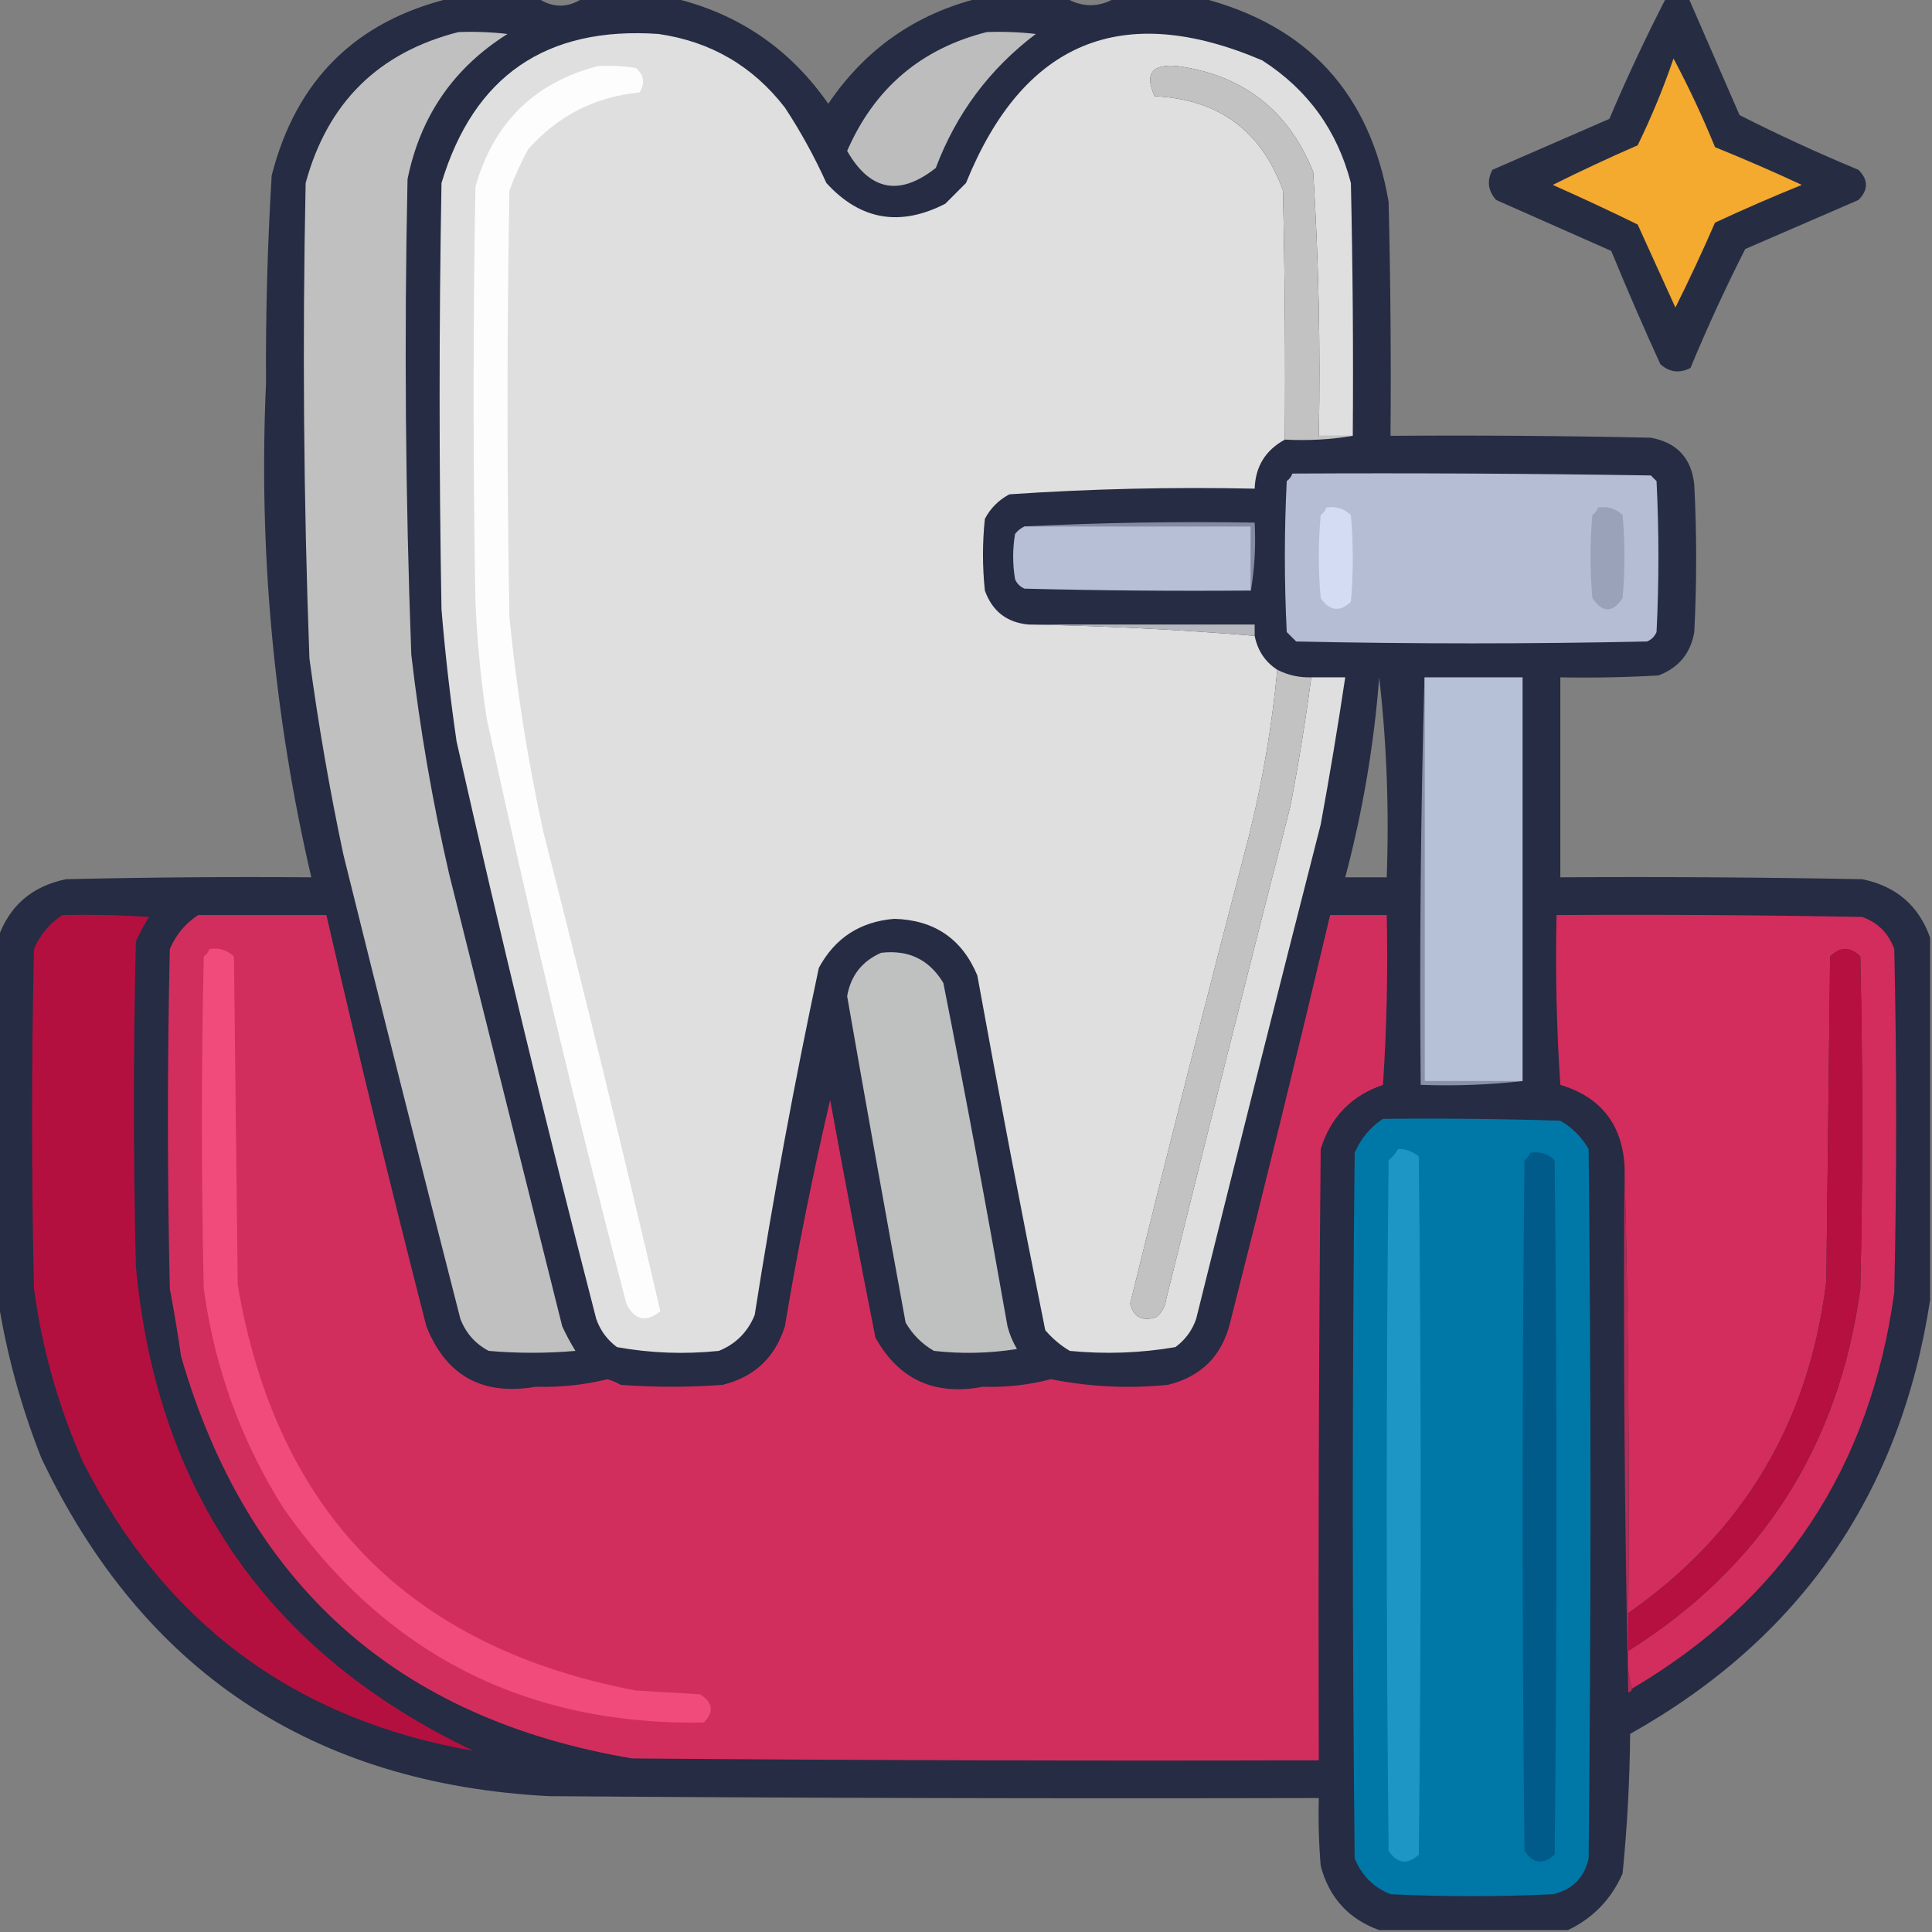 <?xml version="1.0" encoding="UTF-8"?>
<!DOCTYPE svg PUBLIC "-//W3C//DTD SVG 1.1//EN" "http://www.w3.org/Graphics/SVG/1.1/DTD/svg11.dtd">
<svg xmlns="http://www.w3.org/2000/svg" version="1.1" width="512px" height="512px" style="shape-rendering:geometricPrecision; text-rendering:geometricPrecision; image-rendering:optimizeQuality; fill-rule:evenodd; clip-rule:evenodd" xmlns:xlink="http://www.w3.org/1999/xlink">
<rect width="100%" height="100%" fill="#808080" stroke="none"/>
<g><path style="opacity:0.984" fill="#242b42" d="M 119.5,-0.5 C 127.167,-0.5 134.833,-0.5 142.5,-0.5C 146.5,2.167 150.5,2.167 154.5,-0.5C 162.5,-0.5 170.5,-0.5 178.5,-0.5C 195.7,3.604 209.366,12.938 219.5,27.5C 229.308,13.009 242.642,3.676 259.5,-0.5C 267.167,-0.5 274.833,-0.5 282.5,-0.5C 286.852,2.009 291.186,2.009 295.5,-0.5C 303.167,-0.5 310.833,-0.5 318.5,-0.5C 346.585,6.757 363.085,24.756 368,53.5C 368.5,74.164 368.667,94.831 368.5,115.5C 391.502,115.333 414.502,115.5 437.5,116C 444.459,117.293 448.293,121.459 449,128.5C 449.667,141.5 449.667,154.5 449,167.5C 448.043,173.127 444.876,176.96 439.5,179C 430.84,179.5 422.173,179.666 413.5,179.5C 413.5,197.167 413.5,214.833 413.5,232.5C 440.169,232.333 466.835,232.5 493.5,233C 502.497,234.839 508.497,240.006 511.5,248.5C 511.5,280.5 511.5,312.5 511.5,344.5C 503.654,395.828 477.154,434.161 432,459.5C 431.895,471.881 431.228,484.214 430,496.5C 426.979,503.353 422.145,508.353 415.5,511.5C 398.833,511.5 382.167,511.5 365.5,511.5C 357.423,508.585 352.256,502.919 350,494.5C 349.501,488.509 349.334,482.509 349.5,476.5C 281.499,476.667 213.499,476.5 145.5,476C 82.74,472.728 37.907,442.895 11,386.5C 5.578,372.8 1.745,358.8 -0.5,344.5C -0.5,312.5 -0.5,280.5 -0.5,248.5C 2.503,240.006 8.503,234.839 17.5,233C 39.164,232.5 60.831,232.333 82.5,232.5C 72.494,189.42 68.494,145.753 70.5,101.5C 70.39,83.138 70.89,64.804 72,46.5C 78.462,21.204 94.295,5.537 119.5,-0.5 Z M 365.5,179.5 C 367.486,196.802 368.153,214.468 367.5,232.5C 363.833,232.5 360.167,232.5 356.5,232.5C 361.12,215.111 364.12,197.444 365.5,179.5 Z"/></g>
<g><path style="opacity:0.961" fill="#232a41" d="M 441.5,-0.5 C 443.5,-0.5 445.5,-0.5 447.5,-0.5C 451.985,9.807 456.485,20.141 461,30.5C 471.275,35.719 481.775,40.552 492.5,45C 495.167,47.667 495.167,50.333 492.5,53C 482.5,57.333 472.5,61.667 462.5,66C 457.281,76.275 452.448,86.775 448,97.5C 445.084,99.013 442.418,98.68 440,96.5C 435.472,86.582 431.139,76.582 427,66.5C 416.851,62.004 406.684,57.504 396.5,53C 394.32,50.582 393.987,47.916 395.5,45C 405.833,40.5 416.167,36 426.5,31.5C 431.125,20.608 436.125,9.942 441.5,-0.5 Z"/></g>
<g><path style="opacity:1" fill="#c0c0c0" d="M 121.5,8.5 C 125.846,8.334 130.179,8.501 134.5,9C 120.205,17.98 111.372,30.813 108,47.5C 107.104,89.514 107.437,131.514 109,173.5C 111.254,193.023 114.587,212.357 119,231.5C 129,271.5 139,311.5 149,351.5C 150.039,353.746 151.206,355.913 152.5,358C 144.833,358.667 137.167,358.667 129.5,358C 125.942,356.108 123.442,353.275 122,349.5C 111.511,308.542 101.177,267.542 91,226.5C 87.349,209.26 84.349,191.927 82,174.5C 80.452,132.513 80.118,90.513 81,48.5C 86.783,27.22 100.283,13.886 121.5,8.5 Z"/></g>
<g><path style="opacity:1" fill="#dfdfdf" d="M 358.5,115.5 C 355.5,115.5 352.5,115.5 349.5,115.5C 349.959,92.114 349.459,68.781 348,45.5C 341.416,29.207 329.416,19.874 312,17.5C 305.247,16.899 303.247,19.566 306,25.5C 322.926,26.291 334.259,34.624 340,50.5C 340.5,72.498 340.667,94.498 340.5,116.5C 335.356,119.31 332.689,123.644 332.5,129.5C 310.767,129.033 289.1,129.533 267.5,131C 264.667,132.5 262.5,134.667 261,137.5C 260.333,143.833 260.333,150.167 261,156.5C 262.954,161.96 266.788,164.96 272.5,165.5C 292.559,165.858 312.559,166.858 332.5,168.5C 333.277,172.408 335.277,175.408 338.5,177.5C 337.099,192.342 334.599,207.009 331,221.5C 320.191,262.737 309.691,304.07 299.5,345.5C 300.486,349.147 302.819,350.314 306.5,349C 307.893,347.829 308.727,346.329 309,344.5C 319.844,300.791 330.844,257.124 342,213.5C 344.161,202.202 345.994,190.869 347.5,179.5C 350.5,179.5 353.5,179.5 356.5,179.5C 354.555,192.506 352.388,205.506 350,218.5C 338.844,262.124 327.844,305.791 317,349.5C 315.969,352.539 314.135,355.039 311.5,357C 302.242,358.584 292.909,358.917 283.5,358C 281.04,356.542 278.873,354.709 277,352.5C 270.69,321.253 264.69,289.92 259,258.5C 254.948,248.799 247.614,243.799 237,243.5C 227.94,244.239 221.273,248.573 217,256.5C 210.499,287.003 204.833,317.669 200,348.5C 198.141,353.026 194.974,356.192 190.5,358C 181.398,358.942 172.398,358.609 163.5,357C 160.894,355.062 159.061,352.562 158,349.5C 144.875,298.666 132.541,247.666 121,196.5C 119.301,184.875 117.968,173.209 117,161.5C 116.333,123.833 116.333,86.167 117,48.5C 125.556,20.123 144.723,6.956 174.5,9C 188.321,10.992 199.488,17.492 208,28.5C 212.174,34.846 215.841,41.512 219,48.5C 227.974,58.328 238.474,60.162 250.5,54C 252.333,52.167 254.167,50.333 256,48.5C 271.2,10.979 297.366,0.146 334.5,16C 346.551,23.727 354.384,34.561 358,48.5C 358.5,70.831 358.667,93.164 358.5,115.5 Z"/></g>
<g><path style="opacity:1" fill="#bdbdbe" d="M 261.5,8.5 C 265.846,8.334 270.179,8.501 274.5,9C 262.265,18.243 253.431,30.076 248,44.5C 238.405,52.096 230.571,50.596 224.5,40C 231.733,23.4 244.066,12.9 261.5,8.5 Z"/></g>
<g><path style="opacity:1" fill="#fdfdfd" d="M 158.5,17.5 C 161.85,17.335 165.183,17.502 168.5,18C 170.673,19.865 171.007,22.031 169.5,24.5C 157.758,25.622 147.924,30.622 140,39.5C 138.059,43.048 136.393,46.714 135,50.5C 134.333,88.167 134.333,125.833 135,163.5C 136.883,182.682 139.883,201.682 144,220.5C 154.829,262.814 165.162,305.148 175,347.5C 171.195,350.539 168.195,349.872 166,345.5C 152.554,294.052 140.221,242.385 129,190.5C 127.436,180.221 126.436,169.888 126,159.5C 125.333,122.833 125.333,86.167 126,49.5C 130.781,32.551 141.614,21.885 158.5,17.5 Z"/></g>
<g><path style="opacity:1" fill="#c2c2c2" d="M 358.5,115.5 C 352.69,116.49 346.69,116.823 340.5,116.5C 340.667,94.498 340.5,72.498 340,50.5C 334.259,34.624 322.926,26.291 306,25.5C 303.247,19.566 305.247,16.899 312,17.5C 329.416,19.874 341.416,29.207 348,45.5C 349.459,68.781 349.959,92.114 349.5,115.5C 352.5,115.5 355.5,115.5 358.5,115.5 Z"/></g>
<g><path style="opacity:1" fill="#f4a92f" d="M 443.5,15.5 C 447.536,23.077 451.203,30.91 454.5,39C 462.249,42.139 469.916,45.472 477.5,49C 469.751,52.139 462.084,55.472 454.5,59C 451.19,66.602 447.69,74.102 444,81.5C 440.667,74.167 437.333,66.833 434,59.5C 426.545,55.855 419.045,52.355 411.5,49C 418.898,45.31 426.398,41.81 434,38.5C 437.661,31.011 440.828,23.345 443.5,15.5 Z"/></g>
<g><path style="opacity:1" fill="#b4bdd4" d="M 342.5,125.5 C 374.168,125.333 405.835,125.5 437.5,126C 438,126.5 438.5,127 439,127.5C 439.667,140.833 439.667,154.167 439,167.5C 438.5,168.667 437.667,169.5 436.5,170C 405.5,170.667 374.5,170.667 343.5,170C 342.667,169.167 341.833,168.333 341,167.5C 340.333,154.167 340.333,140.833 341,127.5C 341.717,126.956 342.217,126.289 342.5,125.5 Z"/></g>
<g><path style="opacity:1" fill="#d3dcf3" d="M 351.5,134.5 C 354.044,134.104 356.211,134.771 358,136.5C 358.667,144.167 358.667,151.833 358,159.5C 355.034,162.265 352.367,161.932 350,158.5C 349.333,151.167 349.333,143.833 350,136.5C 350.717,135.956 351.217,135.289 351.5,134.5 Z"/></g>
<g><path style="opacity:1" fill="#99a2b9" d="M 423.5,134.5 C 426.044,134.104 428.211,134.771 430,136.5C 430.667,143.833 430.667,151.167 430,158.5C 427.383,162.476 424.716,162.476 422,158.5C 421.333,151.167 421.333,143.833 422,136.5C 422.717,135.956 423.217,135.289 423.5,134.5 Z"/></g>
<g><path style="opacity:1" fill="#838ca3" d="M 271.5,139.5 C 291.66,138.503 311.993,138.17 332.5,138.5C 332.823,144.69 332.49,150.69 331.5,156.5C 331.5,150.833 331.5,145.167 331.5,139.5C 311.5,139.5 291.5,139.5 271.5,139.5 Z"/></g>
<g><path style="opacity:1" fill="#b6bfd6" d="M 271.5,139.5 C 291.5,139.5 311.5,139.5 331.5,139.5C 331.5,145.167 331.5,150.833 331.5,156.5C 311.497,156.667 291.497,156.5 271.5,156C 270.333,155.5 269.5,154.667 269,153.5C 268.333,149.5 268.333,145.5 269,141.5C 269.708,140.619 270.542,139.953 271.5,139.5 Z"/></g>
<g><path style="opacity:1" fill="#b7b8bd" d="M 272.5,165.5 C 292.5,165.5 312.5,165.5 332.5,165.5C 332.5,166.5 332.5,167.5 332.5,168.5C 312.559,166.858 292.559,165.858 272.5,165.5 Z"/></g>
<g><path style="opacity:1" fill="#c2c2c2" d="M 338.5,177.5 C 341.303,178.928 344.303,179.595 347.5,179.5C 345.994,190.869 344.161,202.202 342,213.5C 330.844,257.124 319.844,300.791 309,344.5C 308.727,346.329 307.893,347.829 306.5,349C 302.819,350.314 300.486,349.147 299.5,345.5C 309.691,304.07 320.191,262.737 331,221.5C 334.599,207.009 337.099,192.342 338.5,177.5 Z"/></g>
<g><path style="opacity:1" fill="#8891a8" d="M 377.5,179.5 C 377.5,215.167 377.5,250.833 377.5,286.5C 386.167,286.5 394.833,286.5 403.5,286.5C 394.682,287.493 385.682,287.827 376.5,287.5C 376.168,251.329 376.502,215.329 377.5,179.5 Z"/></g>
<g><path style="opacity:1" fill="#b6c0d6" d="M 377.5,179.5 C 386.167,179.5 394.833,179.5 403.5,179.5C 403.5,215.167 403.5,250.833 403.5,286.5C 394.833,286.5 386.167,286.5 377.5,286.5C 377.5,250.833 377.5,215.167 377.5,179.5 Z"/></g>
<g><path style="opacity:1" fill="#b31040" d="M 16.5,242.5 C 24.174,242.334 31.841,242.5 39.5,243C 38.206,245.087 37.039,247.254 36,249.5C 35.333,278.167 35.333,306.833 36,335.5C 41.53,395.431 71.363,438.265 125.5,464C 78.287,455.797 43.787,430.297 22,387.5C 15.493,372.81 11.16,357.477 9,341.5C 8.333,311.5 8.333,281.5 9,251.5C 10.642,247.7 13.142,244.7 16.5,242.5 Z"/></g>
<g><path style="opacity:1" fill="#d22e5d" d="M 52.5,242.5 C 63.833,242.5 75.167,242.5 86.5,242.5C 94.856,278.924 103.689,315.258 113,351.5C 118.229,364.619 127.895,369.952 142,367.5C 148.446,367.695 154.779,367.028 161,365.5C 162.225,365.862 163.391,366.362 164.5,367C 173.5,367.667 182.5,367.667 191.5,367C 199.893,364.941 205.393,359.775 208,351.5C 211.366,331.291 215.366,311.291 220,291.5C 223.841,312.53 227.841,333.53 232,354.5C 238.219,365.622 247.719,369.955 260.5,367.5C 266.622,367.702 272.622,367.036 278.5,365.5C 288.723,367.535 299.056,368.035 309.5,367C 318.333,364.833 323.833,359.333 326,350.5C 335.152,314.558 343.985,278.558 352.5,242.5C 357.5,242.5 362.5,242.5 367.5,242.5C 367.833,257.515 367.499,272.515 366.5,287.5C 358.133,290.368 352.633,296.034 350,304.5C 349.5,358.499 349.333,412.499 349.5,466.5C 288.832,466.667 228.166,466.5 167.5,466C 105.363,455.529 65.529,420.029 48,359.5C 47.129,353.479 46.129,347.479 45,341.5C 44.333,311.5 44.333,281.5 45,251.5C 46.642,247.7 49.142,244.7 52.5,242.5 Z"/></g>
<g><path style="opacity:1" fill="#d22d5d" d="M 432.5,447.5 C 431.521,444.375 431.187,441.042 431.5,437.5C 466.798,415.294 487.298,383.294 493,341.5C 493.667,312.167 493.667,282.833 493,253.5C 490.333,250.833 487.667,250.833 485,253.5C 484.667,282.167 484.333,310.833 484,339.5C 479.498,376.875 461.998,406.208 431.5,427.5C 431.832,387.663 431.499,347.996 430.5,308.5C 429.661,297.655 423.995,290.655 413.5,287.5C 412.501,272.515 412.167,257.515 412.5,242.5C 439.502,242.333 466.502,242.5 493.5,243C 497.667,244.5 500.5,247.333 502,251.5C 502.667,281.833 502.667,312.167 502,342.5C 495.659,388.944 472.492,423.944 432.5,447.5 Z"/></g>
<g><path style="opacity:1" fill="#f04b7b" d="M 55.5,251.5 C 58.044,251.104 60.211,251.771 62,253.5C 62.333,282.5 62.667,311.5 63,340.5C 73.227,400.727 108.393,436.561 168.5,448C 174.167,448.333 179.833,448.667 185.5,449C 188.95,451.158 189.283,453.658 186.5,456.5C 139.215,457.274 102.049,438.274 75,399.5C 63.846,381.709 56.846,362.376 54,341.5C 53.333,312.167 53.333,282.833 54,253.5C 54.717,252.956 55.217,252.289 55.5,251.5 Z"/></g>
<g><path style="opacity:1" fill="#b51040" d="M 431.5,437.5 C 431.5,434.167 431.5,430.833 431.5,427.5C 461.998,406.208 479.498,376.875 484,339.5C 484.333,310.833 484.667,282.167 485,253.5C 487.667,250.833 490.333,250.833 493,253.5C 493.667,282.833 493.667,312.167 493,341.5C 487.298,383.294 466.798,415.294 431.5,437.5 Z"/></g>
<g><path style="opacity:1" fill="#bfc0c0" d="M 233.5,252.5 C 240.789,251.644 246.289,254.31 250,260.5C 255.989,290.763 261.655,321.097 267,351.5C 267.557,353.615 268.391,355.615 269.5,357.5C 262.189,358.665 254.856,358.831 247.5,358C 244.333,356.167 241.833,353.667 240,350.5C 234.703,321.681 229.536,292.848 224.5,264C 225.451,258.55 228.451,254.717 233.5,252.5 Z"/></g>
<g><path style="opacity:1" fill="#0078a7" d="M 366.5,296.5 C 382.17,296.333 397.837,296.5 413.5,297C 416.667,298.833 419.167,301.333 421,304.5C 421.667,367.167 421.667,429.833 421,492.5C 419.833,497.667 416.667,500.833 411.5,502C 397.167,502.667 382.833,502.667 368.5,502C 364,500.167 360.833,497 359,492.5C 358.333,430.167 358.333,367.833 359,305.5C 360.642,301.7 363.142,298.7 366.5,296.5 Z"/></g>
<g><path style="opacity:1" fill="#1d96c5" d="M 370.5,304.5 C 372.582,304.472 374.416,305.139 376,306.5C 376.667,368.167 376.667,429.833 376,491.5C 372.988,494.25 370.321,493.917 368,490.5C 367.333,429.5 367.333,368.5 368,307.5C 369.045,306.627 369.878,305.627 370.5,304.5 Z"/></g>
<g><path style="opacity:1" fill="#005b8a" d="M 405.5,305.5 C 408.079,305.083 410.246,305.75 412,307.5C 412.667,368.833 412.667,430.167 412,491.5C 408.988,494.25 406.321,493.917 404,490.5C 403.333,429.5 403.333,368.5 404,307.5C 404.717,306.956 405.217,306.289 405.5,305.5 Z"/></g>
<g><path style="opacity:1" fill="#b42c57" d="M 430.5,308.5 C 431.499,347.996 431.832,387.663 431.5,427.5C 431.5,430.833 431.5,434.167 431.5,437.5C 431.187,441.042 431.521,444.375 432.5,447.5C 432.44,448.043 432.107,448.376 431.5,448.5C 430.5,401.838 430.167,355.171 430.5,308.5 Z"/></g>
</svg>
